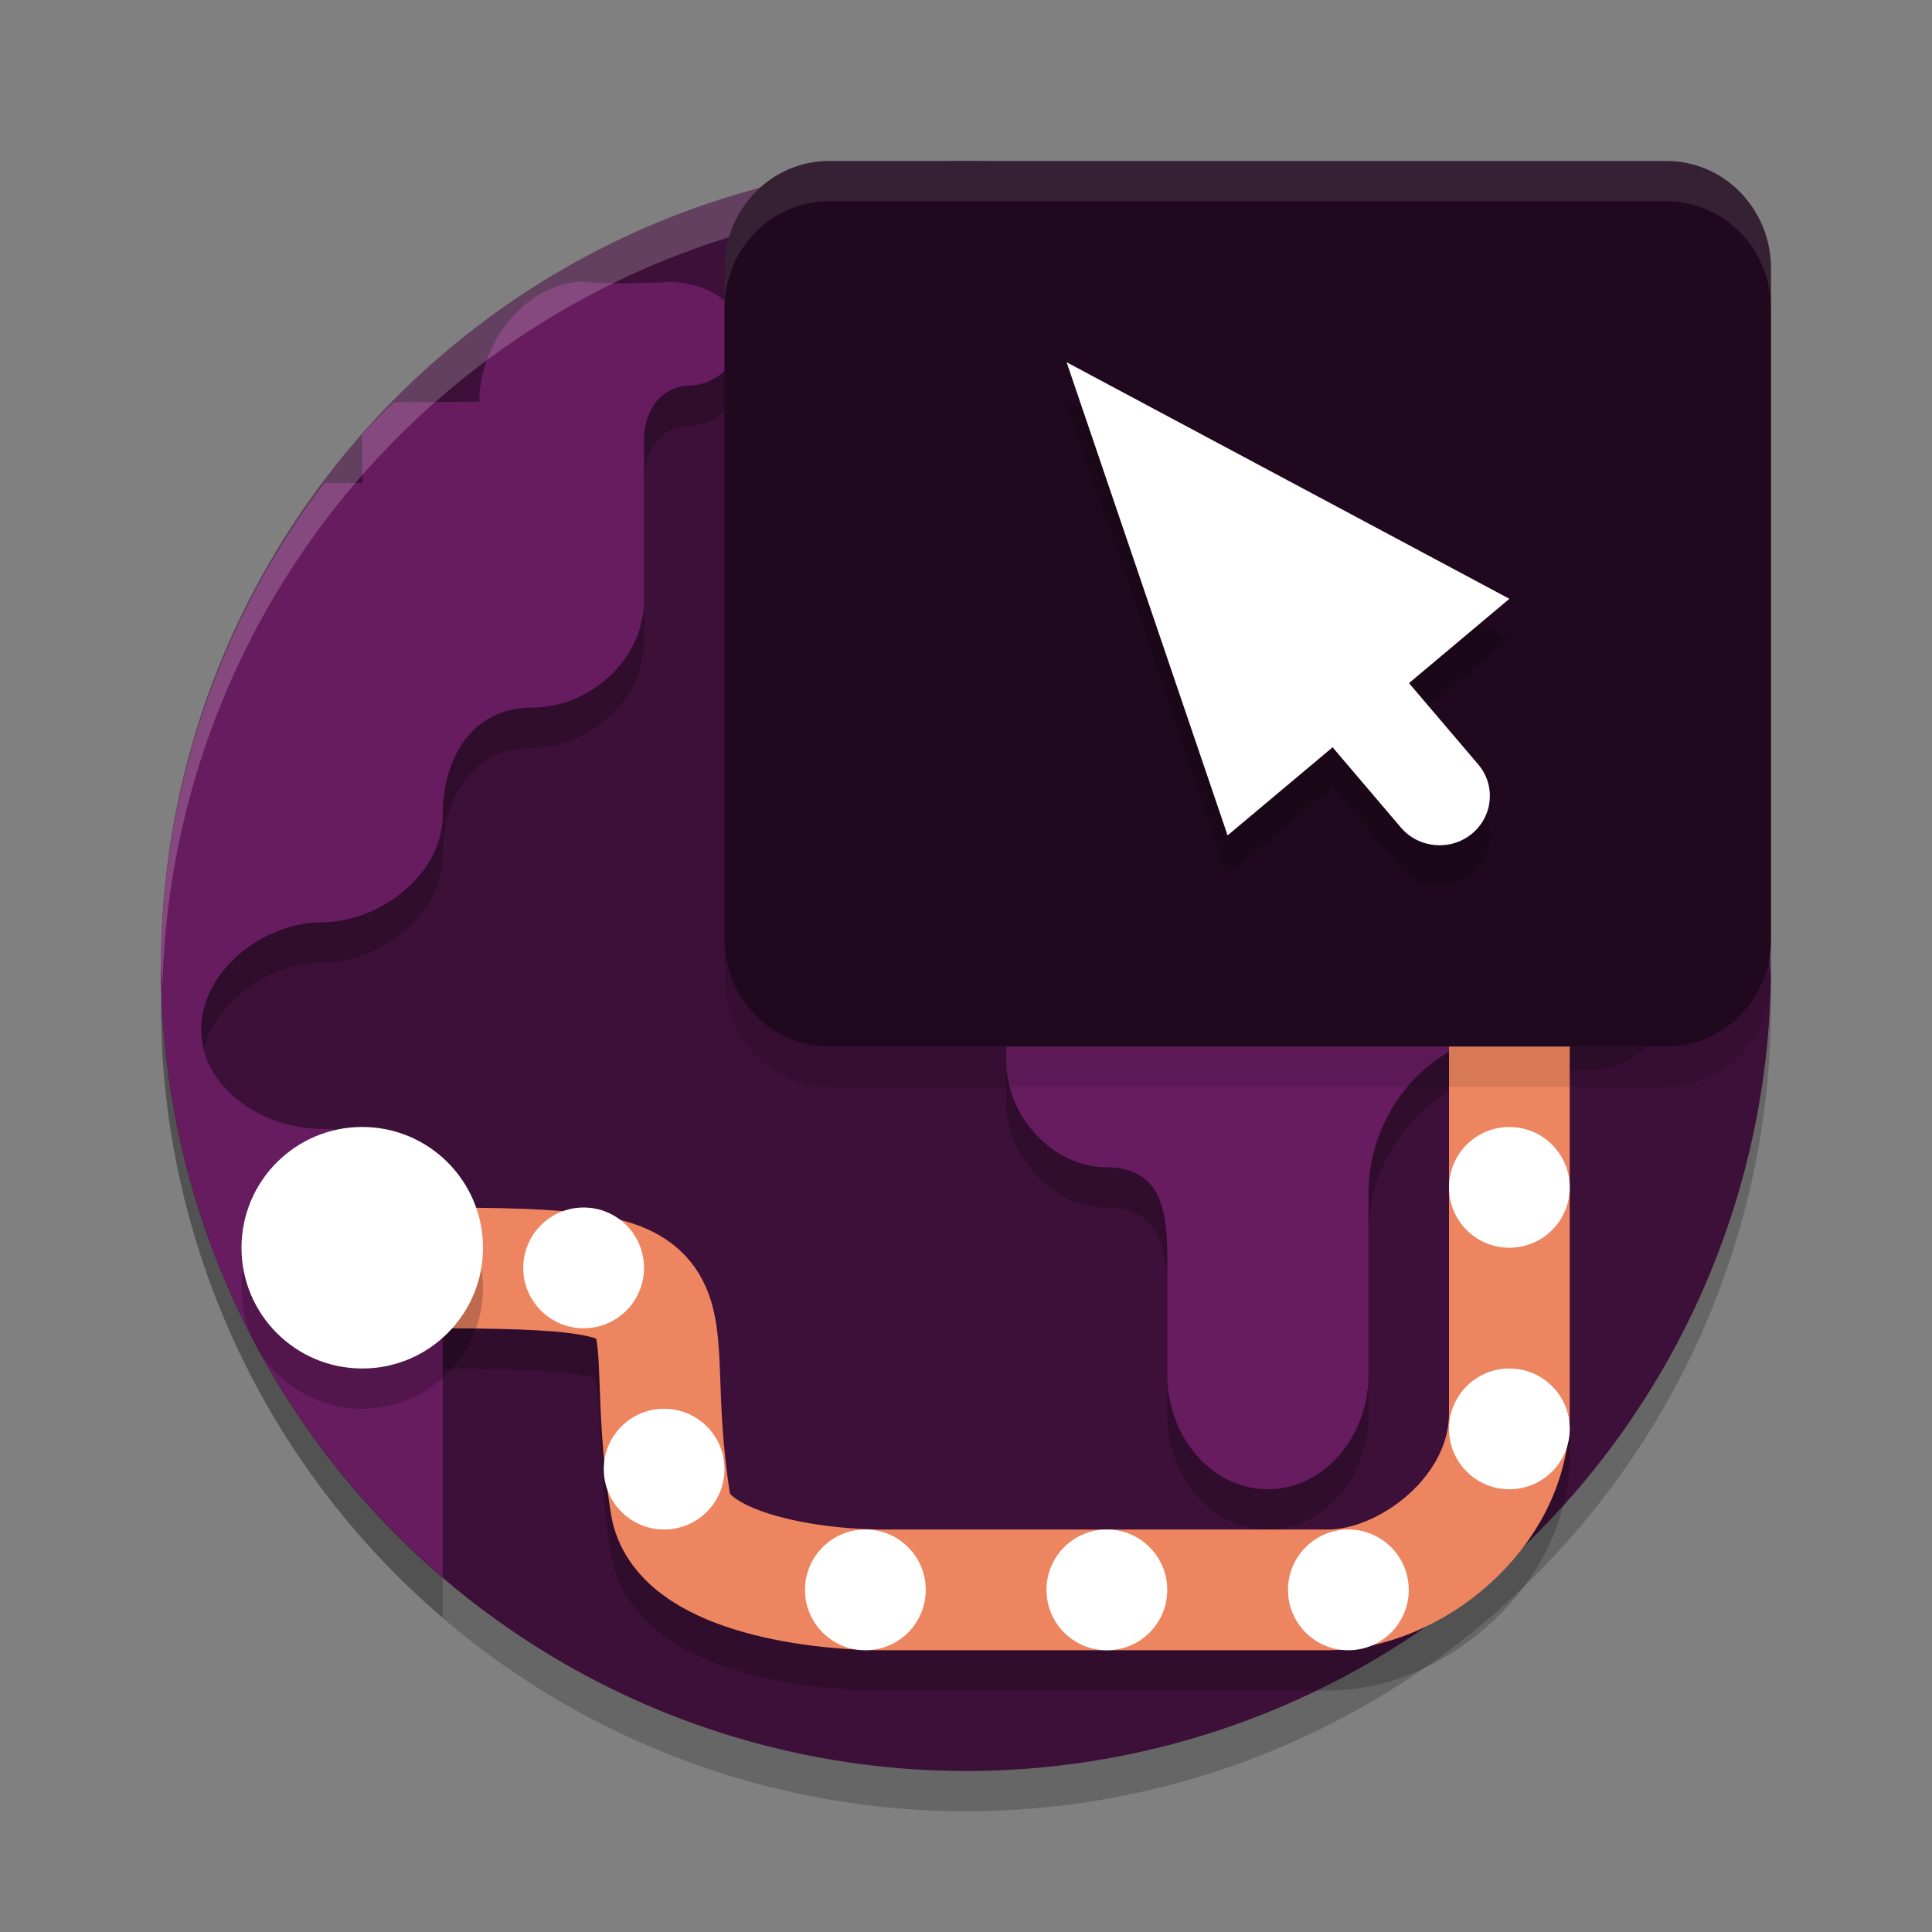 <svg xmlns="http://www.w3.org/2000/svg" width="48" height="48" version="1.1">
 <rect width="100%" height="100%" fill="#808080" stroke="none"/>
 <circle style="opacity:0.2" cx="24" cy="25" r="20"/>
 <circle style="fill:#3c1038" cx="24" cy="24" r="20"/>
 <path style="opacity:0.2" d="m 14.52,8.001 c -1.441,0 -2.609,1.506 -2.609,2.979 l -2.121,0.02 A 20,20 0 0 0 9,11.788 V 13.001 H 8.064 A 20,20 0 0 0 4,25 20,20 0 0 0 11,40.188 v -8.473 c 4.6e-5,-1.473 -1.561,-2.668 -3.002,-2.668 C 6.557,29.047 5,28.055 5,26.581 5,25.108 6.557,23.915 7.998,23.915 9.439,23.915 11,22.721 11,21.247 c 0,-1.473 0.774,-2.666 2.215,-2.666 C 14.656,18.581 16,17.387 16,15.913 v -3.961 c 0,-0.758 0.425,-1.373 1.166,-1.373 0.744,-0.046 1.312,-0.698 1.268,-1.459 C 18.142,8.33 17.429,8.044 16.656,8.004 16.523,8.02 14.94,8.078 14.52,8.001 Z m 17.801,6.414 C 31.039,14.415 30,15.478 30,16.788 v 1.012 c 0,1.31 -1.041,2.373 -2.322,2.373 C 26.136,20.29 24.885,21.662 25,23.239 v 4.143 C 25,28.727 26.163,30 27.479,30 28.884,30 29,31.148 29,32.254 v 2.906 c 0,1.475 1.057,2.84 2.5,2.84 1.442,-0.001 2.501,-1.366 2.5,-2.84 v -4.502 c 0,-1.081 0.421,-2.118 1.17,-2.881 0.748,-0.763 1.763,-1.189 2.82,-1.188 l 1.389,0.008 c 0.615,0.001 1.207,-0.247 1.643,-0.691 0.434,-0.444 0.68,-1.047 0.68,-1.676 v -7.443 c 0,-1.31 -1.04,-2.373 -2.322,-2.373 z"/>
 <path style="opacity:0.2" d="m 36,26 v 10.113 c 0,0.744 -0.379,1.453 -1.002,2.012 -0.623,0.559 -1.473,0.875 -2,0.875 h -11.062 c -0.792,0 -1.954,-0.121 -2.789,-0.379 -0.418,-0.129 -0.748,-0.296 -0.902,-0.414 -0.155,-0.118 -0.11,-0.11 -0.104,-0.066 -0.199,-1.242 -0.219,-2.186 -0.25,-3.008 -0.031,-0.822 0.007,-1.609 -0.525,-2.488 -0.532,-0.879 -1.556,-1.306 -2.588,-1.465 C 13.745,31.02 12.466,31 10.6,31 v 3 c 1.833,0 3.055,0.042 3.719,0.145 0.664,0.102 0.53,0.137 0.48,0.055 -0.05,-0.082 0.064,0.263 0.094,1.047 0.03,0.784 0.056,1.921 0.287,3.367 0.138,0.864 0.677,1.546 1.248,1.98 0.571,0.434 1.196,0.696 1.834,0.893 C 19.537,41.88 20.882,42 21.936,42 h 11.062 c 1.474,0 2.876,-0.631 4.004,-1.643 C 38.13,39.346 39,37.861 39,36.113 V 26 Z"/>
 <path fill="#661c5f" d="m 29.999,15.788 v 1.012 c 0,1.31 -1.039,2.373 -2.321,2.373 C 26.137,19.289 24.885,20.662 25,22.239 v 4.142 C 25,27.726 26.162,29 27.478,29 28.884,29 29,30.147 29,31.254 v 2.907 C 29,35.636 30.057,37 31.5,37 c 1.442,-0.001 2.502,-1.365 2.5,-2.84 v -4.502 c 0,-1.081 0.42,-2.117 1.169,-2.88 0.748,-0.763 1.763,-1.19 2.82,-1.189 l 1.39,0.009 c 0.615,0.001 1.206,-0.247 1.642,-0.691 0.434,-0.444 0.679,-1.047 0.679,-1.676 V 15.788 c 0,-1.31 -1.038,-2.373 -2.321,-2.373 h -7.059 c -1.281,0 -2.321,1.063 -2.321,2.373 z"/>
 <path style="fill:#661c5f" d="M 14.52 7 C 13.079 7 11.91 8.506 11.91 9.979 L 9.789 9.998 A 20 20 0 0 0 9 10.787 L 9 12 L 8.064 12 A 20 20 0 0 0 4 24 A 20 20 0 0 0 11 39.188 L 11 30.715 C 11 29.242 9.439 28.047 7.998 28.047 C 6.557 28.047 5 27.054 5 25.58 C 5 24.107 6.557 22.914 7.998 22.914 C 9.439 22.914 11 21.72 11 20.246 C 11 18.773 11.774 17.58 13.215 17.58 C 14.656 17.58 16 16.386 16 14.912 L 16 10.951 C 16 10.193 16.425 9.578 17.166 9.578 C 17.91 9.533 18.478 8.88 18.434 8.119 C 18.137 7.316 17.405 7.032 16.617 7 C 17 7 15 7.088 14.52 7 z"/>
 <path style="fill:none;stroke:#ee8561;stroke-width:3" d="M 37.5,25 V 35.113 C 37.5,37.604 35,39.5 32.998,39.5 H 21.936 C 20.091,39.5 16.922,39.018 16.66,37.377 15.8,32 18,31.5 10.6,31.5 v 0"/>
 <path style="fill:#ffffff" d="M 39,29.5 C 39,30.329 38.329,31 37.5,31 36.671,31 36,30.329 36,29.5 36,28.671 36.671,28 37.5,28 38.329,28 39,28.671 39,29.5 Z m 0,0"/>
 <path style="opacity:0.2" d="M 12,32 C 12,33.657 10.657,35 9,35 7.343,35 6,33.657 6,32 6,30.343 7.343,28.999 9,28.999 10.657,28.999 12,30.343 12,32 Z m 0,0"/>
 <path style="fill:#ffffff" d="M 12,31 C 12,32.657 10.657,34 9,34 7.343,34 6,32.657 6,31 6,29.343 7.343,27.999 9,27.999 10.657,27.999 12,29.343 12,31 Z m 0,0"/>
 <path style="fill:#ffffff" d="M 39,35.5 C 39,36.329 38.329,37 37.5,37 36.671,37 36,36.329 36,35.5 36,34.671 36.671,34 37.5,34 38.329,34 39,34.671 39,35.5 Z m 0,0"/>
 <path style="fill:#ffffff" d="M 35,39.5 C 35,40.329 34.329,41 33.5,41 32.671,41 32,40.329 32,39.5 32,38.671 32.671,38 33.5,38 34.329,38 35,38.671 35,39.5 Z m 0,0"/>
 <path style="fill:#ffffff" d="M 29,39.5 C 29,40.329 28.329,41 27.5,41 26.671,41 26,40.329 26,39.5 26,38.671 26.671,38 27.5,38 28.329,38 29,38.671 29,39.5 Z m 0,0"/>
 <path style="fill:#ffffff" d="M 23,39.5 C 23,40.329 22.329,41 21.5,41 20.671,41 20,40.329 20,39.5 20,38.671 20.671,38 21.5,38 22.329,38 23,38.671 23,39.5 Z m 0,0"/>
 <path style="fill:#ffffff" d="M 18,36.5 C 18,37.329 17.329,38 16.5,38 15.671,38 15,37.329 15,36.5 15,35.671 15.671,35 16.5,35 17.329,35 18,35.671 18,36.5 Z m 0,0"/>
 <path style="fill:#ffffff" d="M 16,31.5 C 16,32.329 15.329,33 14.5,33 13.671,33 13,32.329 13,31.5 13,30.671 13.671,30 14.5,30 15.329,30 16,30.671 16,31.5 Z m 0,0"/>
 <path style="opacity:0.2;fill:#ffffff" d="M 24 4 A 20 20 0 0 0 4 24 A 20 20 0 0 0 4.035 24.5 A 20 20 0 0 1 24 5 A 20 20 0 0 1 43.982 24.25 A 20 20 0 0 0 44 24 A 20 20 0 0 0 24 4 z"/>
 <path style="opacity:0.1" d="M 20.595,5 H 41.405 C 42.838,5 44,6.194 44,7.667 V 24.333 C 44,25.806 42.838,27 41.405,27 H 20.595 C 19.162,27 18,25.806 18,24.333 V 7.667 C 18,6.194 19.162,5 20.595,5 Z m 0,0"/>
 <path style="fill:#20091e" d="M 20.595,4 H 41.405 C 42.838,4 44,5.194 44,6.667 V 23.333 C 44,24.806 42.838,26 41.405,26 H 20.595 C 19.162,26 18,24.806 18,23.333 V 6.667 C 18,5.194 19.162,4 20.595,4 Z m 0,0"/>
 <path style="opacity:0.2" d="m 26.5,10 3.999,11.755 2.609,-2.189 1.696,1.993 c 0.442,0.52 1.231,0.591 1.762,0.158 0.529,-0.434 0.602,-1.205 0.16,-1.725 L 35.006,17.972 37.5,15.877 Z"/>
 <path style="fill:#ffffff" d="m 26.5,9 3.999,11.755 2.609,-2.189 1.696,1.993 c 0.442,0.52 1.231,0.591 1.762,0.158 0.529,-0.434 0.602,-1.205 0.16,-1.725 L 35.006,16.972 37.5,14.877 Z"/>
 <path style="fill:#ffffff;opacity:0.1" d="M 20.596 4 C 19.162 4 18 5.193 18 6.666 L 18 7.666 C 18 6.193 19.162 5 20.596 5 L 41.404 5 C 42.838 5 44 6.193 44 7.666 L 44 6.666 C 44 5.193 42.838 4 41.404 4 L 20.596 4 z"/>
</svg>
